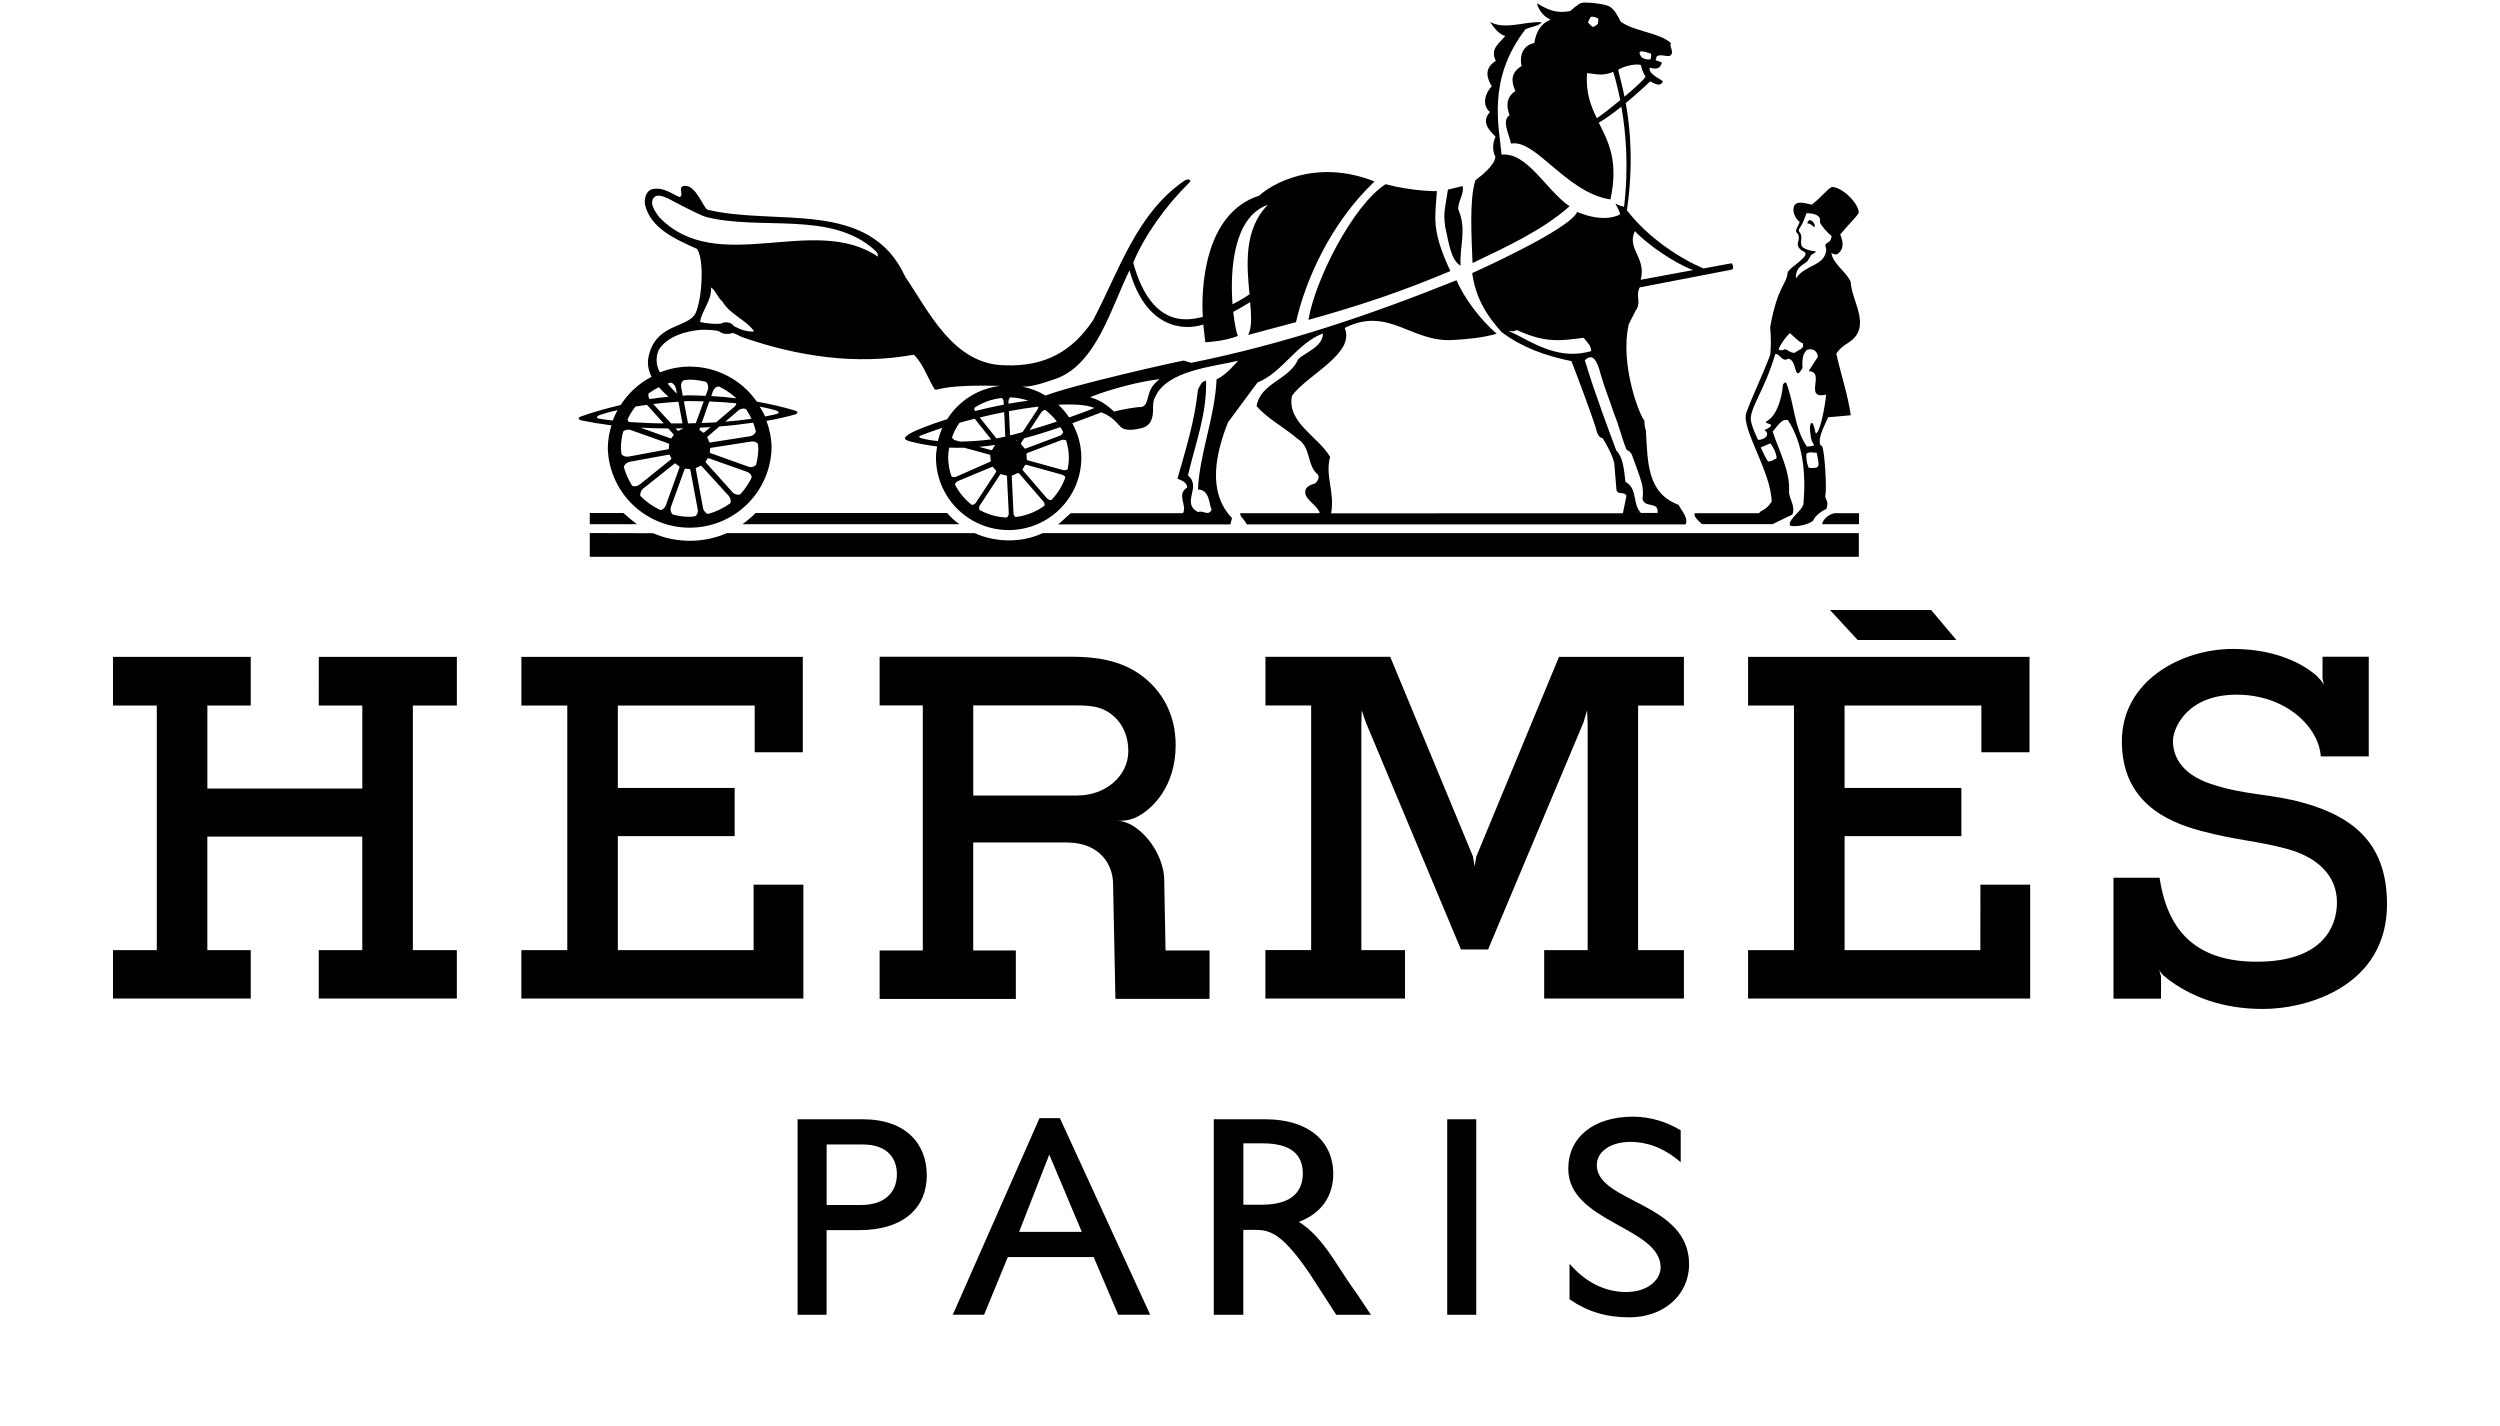 <svg xmlns="http://www.w3.org/2000/svg" width="605" height="345" viewBox="0 0 605 345" fill="none"><path d="M77.137 170.735H87.68V190.832H50.182V170.735H60.677V158.96H27.342V170.735H37.949V229.928H27.342V241.647H60.677V229.928H50.174V202.464H87.672V229.928H77.137V241.647H110.552V229.928H99.914V170.735H110.56V158.96H77.145M479.248 229.928H446.391V202.344H474.654V190.673H446.383V170.735H479.495V182.049H491.138V158.96H423.033V170.735H434.142V229.928H423.033V241.647H491.298V214.095H479.256M194.416 214.095H182.374V229.928H149.517V202.344H177.788V190.673H149.517V170.735H182.637V182.049H194.281V158.96H126.175V170.735H137.284V229.928H126.167V241.647H194.416M449.557 154.879H473.442L467.333 147.615H442.85M557.721 194.365C549.387 191.994 543.502 192.535 535.024 189.71C527.368 187.148 525.853 182.454 525.853 179.344C525.853 176.217 529.234 168.11 541.261 168.11C553.303 168.11 561.182 176.05 561.628 183.043L561.676 183.011V183.043H573.24V158.936H562.051V164.187L562.402 165.826C562.322 165.588 562.003 164.927 560.823 163.758C560.807 163.734 560.807 163.718 560.807 163.694C557.258 160.512 550.495 157.043 540.327 157.043C528.006 157.043 513.492 164.665 513.492 179.399C513.492 193.76 523.891 198.772 532.711 201.095C541.548 203.434 546.053 203.434 553.422 205.423C560.775 207.412 565.544 211.836 565.544 218.392C565.544 224.597 561.716 232.736 546.149 232.736C530.558 232.736 524.402 224.351 522.599 212.353L522.472 212.409H511.466V241.671H522.966V236.197L522.934 236.158L522.52 234.71C522.52 234.71 522.934 235.688 524.242 236.595L524.354 236.754C530.175 241.21 537.815 244.169 547.609 244.169C558.534 244.169 577.658 238.576 577.658 218.766C577.626 204.588 570.082 197.905 557.721 194.357V194.365ZM373.692 229.928V241.647H407.505V229.928H396.42V170.735H407.505V158.96H377.281L357.264 207.285L356.849 209.656L356.45 207.245L336.433 158.952H306.24V170.727H317.301V229.92H306.224V241.639H340.014V229.928H329.447V175.493L329.527 171.897L330.508 174.761L353.555 229.777H360.111L383.238 174.745L384.083 171.849L384.211 175.111V229.928M142.723 124.145V126.85H154.127C152.999 126.002 151.913 125.099 150.873 124.145H142.723ZM449.884 124.192H443.951C442.3 124.511 441.08 125.903 440.944 126.85H449.876V124.184L449.884 124.192ZM142.723 134.742H449.836V129.014H252.314C247.266 131.416 240.862 131.305 235.87 129.014H175.898C170.236 131.496 163.713 131.48 158.035 129.037L142.723 128.998V134.726V134.742ZM229.203 124.145H182.821C182.661 124.463 180.54 126.293 179.679 126.85H232.153C231.066 126.068 230.075 125.16 229.203 124.145Z" fill="black"></path><path d="M147.986 102.886C147.418 104.698 147.114 106.581 147.085 108.479C147.23 113.626 149.382 118.513 153.081 122.102C156.781 125.691 161.738 127.7 166.899 127.701C172.06 127.702 177.017 125.696 180.719 122.108C184.42 118.52 186.573 113.634 186.72 108.487C186.72 106.148 186.242 103.928 185.492 101.844C187.773 101.446 190.006 100.969 192.207 100.356C193.244 100.078 193.204 99.608 192.391 99.362C189.456 98.463 186.33 97.77 183.14 97.182C181.319 94.57 178.892 92.436 176.066 90.962C173.241 89.488 170.099 88.718 166.911 88.716C164.359 88.716 161.95 89.234 159.733 90.109C159.701 90.093 159.67 90.045 159.654 90.029C159.202 89.217 158.946 88.312 158.904 87.384C158.863 86.456 159.037 85.532 159.414 84.683C161.432 81.405 165.906 80.124 169.582 79.814C170.818 79.75 173.785 79.893 174.104 80.243C174.822 80.816 176.058 81.023 177.374 80.562C178.634 81.039 178.953 81.413 180.388 81.858C193.021 86.155 207.009 88.422 221.14 85.836C223.349 87.921 224.569 91.581 226.116 94.111C226.531 94.747 227.034 93.633 233.996 93.395C236.452 93.299 239.466 93.315 242.09 93.379C236.667 93.999 232.002 97.038 229.235 101.43C224.88 102.815 221.523 104.135 220.263 104.899C218.716 105.83 218.429 106.347 220.263 106.824C222.48 107.405 224.633 107.779 226.778 108.042C226.635 108.917 226.507 109.816 226.507 110.731C226.507 115.385 228.36 119.848 231.659 123.138C234.957 126.429 239.431 128.278 244.096 128.278C248.761 128.278 253.234 126.429 256.533 123.138C259.831 119.848 261.684 115.385 261.684 110.731C261.684 107.708 260.847 104.899 259.499 102.417C261.716 101.621 264.045 100.746 266.517 99.791C268.431 100.483 269.731 101.621 271.103 103.212C272.219 104.469 274.747 103.976 276.247 103.61C278.679 102.974 279.054 101.04 279.038 98.837C279.038 97.834 279.086 96.848 279.564 96.052C282.411 89.584 293.791 88.732 299.629 87.3C299.629 87.3 296.575 90.96 294.413 91.772C293.975 101.215 290.346 109.434 289.908 118.44C292.659 118.552 292.539 121.623 293.201 123.373C292.436 125.028 291.112 123.373 289.908 123.93C285.729 121.623 290.897 117.899 287.483 115.043C289.238 107.485 292.109 100.125 291.869 92.114C290.777 92.225 290.354 93.434 289.9 94.31C289.126 101.892 286.933 108.805 284.955 115.823C285.832 116.26 287.372 116.698 287.268 118.019C284.62 119.665 287.372 122.315 286.271 124.192H259.117L256.102 126.898H297.747L298.146 125.37C292.005 119.005 294.318 109.458 297.165 102.218L304.31 92.559C310.252 90.252 313.88 83.012 320.148 80.705C320.148 83.784 316.297 85.105 314.207 86.855C312.022 92.01 305.084 92.559 304.095 98.272C306.727 101.343 310.674 103.316 313.984 106.172C317.397 108.264 316.169 112.648 318.928 114.844C319.375 115.504 318.928 116.491 318.147 117.04C315.252 117.732 315.34 119.681 317.086 121.304C318.203 122.339 319.479 123.691 319.335 124.2H300.116C300.116 125.076 300.897 125.41 301.742 126.905H407.888C408.686 125.41 406.955 123.644 406.214 122.172C398.717 119.347 398.757 112.274 398.318 104.477C398.398 104.159 397.888 103.419 397.968 101.812C396.851 100.762 391.923 88.247 394.164 78.453L395.798 75.231C397.338 73.027 395.703 71.85 396.795 69.55L419.165 65.238C419.564 65.031 419.46 64.124 419.037 63.711L412.243 64.968C406.844 62.7 398.925 57.688 393.709 50.886C395.328 39.858 394.522 30.916 393.43 24.949C396.7 22.244 399.363 19.682 399.363 19.682C401.62 21.035 402.107 20.398 402.418 19.666C402.059 19.252 398.709 17.836 399.259 16.388C401.373 16.945 401.843 16.293 402.17 15.115L400.687 14.59H400.639L400.878 13.794C401.309 12.919 403.303 13.747 404.068 13.524C405.4 12.713 403.909 11.495 404.355 10.397C401.245 7.772 395.631 7.692 392.234 5.25C391.181 3.293 390.75 2.465 389.65 1.67C388.517 0.874 383.589 0.42 382.672 0.715C381.771 1.033 380.04 2.648 380.04 2.648C376.507 3.388 374.378 2.25 371.945 0.778C371.945 0.778 372.464 3.563 375.247 4.741C372.791 5.743 371.706 7.812 371.307 10.405C367.926 11.089 367.798 14.447 368.237 15.975C365.47 17.621 365.741 19.809 366.722 22.021C364.25 23.676 364.624 26.063 365.326 27.885C363.253 29.158 365.326 32.69 365.645 34.759C371.603 33.533 379.043 46.653 389.729 48.268C391.739 38.904 389.219 34.313 386.906 29.691C388.645 28.68 390.535 27.288 392.369 25.824C393.438 31.751 394.203 40.336 393.007 50.146C392.927 50.066 392.848 50.002 392.8 49.923C392.13 49.923 391.46 49.477 390.918 49.263C391.029 49.581 392.258 51.53 392.01 51.888C392.01 51.888 388.549 54.171 381.683 51.291C379.849 55.572 356.275 66.09 356.275 66.09C357.152 72.582 360.246 76.894 363.436 80.41C368.5 84.15 373.907 86.075 380.295 87.396C381.635 90.849 385.957 102.337 386.356 104.183C386.787 106.029 387.816 106.029 387.816 106.029C388.43 106.856 390.447 110.516 390.67 112.274L391.173 118.48C391.388 119.896 393.246 118.83 393.597 120.039L392.736 124.208L322.118 124.224C323.107 119.292 320.587 114.979 321.895 110.588C319.056 105.655 311.352 102.25 312.66 95.773C316.408 90.618 328.052 85.59 325.42 79.36C336.003 74.006 341.585 82.94 351.609 82.28C355.102 82.089 358.994 81.707 362.192 80.768C358.237 77.347 354.457 72.319 352.463 67.824C331.457 76.257 311.025 83.203 288.249 87.809L286.494 87.253C284.764 87.515 259.675 93.14 253.024 95.726C251.278 94.678 249.361 93.943 247.362 93.554H247.944C250.073 93.554 253.327 92.424 255.632 91.621C265.377 88.072 268.966 74.229 273.336 65.429C277.164 79.114 286.048 80.227 291.2 78.525L291.678 82.821C291.678 82.821 296.176 82.662 299.557 81.309C299.214 80.498 298.76 78.326 298.441 75.47C300.49 74.412 301.599 73.64 302.532 73.099C302.811 76.345 303.01 79.408 302.037 81.055L313.633 77.968C315.866 67.967 321.927 54.068 332.637 43.916C318.258 38.212 307.484 44.728 304.749 47.337C291.216 51.649 290.673 70.282 291.08 76.695C288.735 77.156 278.894 80.562 274.237 63.568C276.948 57.044 282.092 49.788 287.874 44.131C288.376 43.709 287.794 43.041 286.638 43.717C275.018 51.673 270.768 65.676 264.524 77.499C259.627 84.842 253.016 88.82 243.103 88.398C230.726 88.207 224.737 75.326 219.067 66.965C210.374 47.974 187.885 54.792 171.169 50.734C170.236 50.257 168.378 44.767 165.715 44.974C163.824 45.117 165.603 47.059 164.518 47.711C162.421 46.836 160.658 45.3 158.027 45.738C156.376 46.072 155.929 47.822 156.049 49.366C157.365 55.397 163.848 58.038 168.689 60.234C170.547 63.003 169.853 72.566 168.306 75.852C166.313 79.511 158.473 78.207 156.902 86.592C156.599 88.295 156.982 89.775 157.684 91.167C154.639 92.764 152.062 95.122 150.203 98.009C146.878 98.805 143.632 99.696 140.602 100.778C139.804 101.064 139.804 101.526 140.841 101.764C143.177 102.242 145.578 102.64 148.002 102.942L147.986 102.886ZM395.639 55.93C398.51 59.056 405.368 63.806 409.754 65.358L397.05 67.705C398.486 62.334 393.597 60.274 395.639 55.93ZM397.011 12.466C397.489 12.267 398.829 12.784 399.379 12.927C399.714 13.007 399.586 13.723 399.419 14.359C398.59 14.534 397.298 14.081 397.122 13.643C396.883 13.166 396.54 12.673 397.011 12.466ZM397.114 15.728C397.274 16.659 397.657 17.717 398.207 18.512C398.191 18.942 395.838 21.114 393.127 23.405C392.457 20.088 391.771 17.804 391.612 16.897C392.688 16.134 395.599 15.306 397.114 15.728ZM384.953 4.088C385.431 3.929 386.404 4.247 386.667 4.438C386.93 4.637 386.715 5.441 386.699 5.711C386.699 5.982 385.487 6.555 385.487 6.555C385.487 6.555 384.338 5.679 384.354 5.409L384.299 5.385C384.487 4.938 384.705 4.505 384.953 4.088ZM386.444 28.617C384.945 25.593 383.732 22.395 384.051 17.717C385.503 17.693 387.608 18.64 390.391 17.383C390.391 17.383 391.253 19.976 392.106 24.225C390.033 25.951 387.879 27.63 386.444 28.617ZM367.424 81.206C362.878 78.931 365.709 80.84 367.025 79.853C374.226 83.163 377.855 82.399 383.246 81.747C384.019 82.734 385.08 83.656 385.08 84.969C378.485 86.839 373.357 84.412 367.416 81.214L367.424 81.206ZM393.366 116.61C392.943 113.126 392.744 110.659 391.133 108.996C389.857 105.528 386.157 95.885 383.525 87.197C385.12 85.622 386.356 86.441 387.417 90.761C388.43 94.246 389.65 97.126 390.575 100.038C391.803 102.966 392.728 106.864 393.669 108.917C393.669 108.917 394.498 109.06 394.961 110.166C397.274 116.61 397.88 117.645 397.489 120.716C398.047 123.126 401.445 121.161 401.134 124.137H393.924L397.098 124.113C394.913 121.806 396.46 118.369 393.366 116.61ZM252.753 122.378C250.759 123.866 248.366 124.813 245.759 125.115C245.503 125.036 245.28 124.519 245.264 124.2L244.849 115.234C244.833 115.138 244.993 115.035 245.089 114.995C245.312 114.916 245.926 114.677 246.173 114.534C246.269 114.478 246.516 114.454 246.596 114.534L252.497 121.36C252.705 121.615 252.896 122.172 252.737 122.394L252.753 122.378ZM243.629 125.243C241.237 125.163 239.004 124.487 237.034 123.397C236.875 123.174 236.93 122.585 237.114 122.323L242.042 114.828C242.09 114.749 242.282 114.749 242.393 114.78C242.601 114.844 243.087 114.979 243.366 115.019C243.478 115.019 243.685 115.178 243.685 115.282L244.124 124.272C244.14 124.59 243.884 125.147 243.621 125.227L243.629 125.243ZM231.188 106.57C230.869 106.474 230.391 106.045 230.407 105.774C230.861 104.533 231.444 103.364 232.201 102.305C233.397 101.963 234.634 101.637 235.87 101.319L239.857 106.331L239.674 106.355C237.09 106.673 234.673 106.832 232.385 106.864L231.188 106.546V106.57ZM242.409 96.307C242.648 96.402 242.888 96.911 242.888 97.222L242.928 97.922C240.535 98.383 238.19 98.9 235.941 99.473C235.798 99.179 235.726 98.837 235.846 98.677C237.76 97.381 239.993 96.585 242.385 96.314L242.409 96.307ZM241.149 106.092L237.098 101.032C239.06 100.555 241.037 100.118 243.015 99.728L243.286 105.655C242.489 105.846 241.827 105.973 241.149 106.092ZM240.766 107.684C240.75 107.739 240.766 107.795 240.734 107.843C240.543 108.115 240.37 108.399 240.216 108.694C240.168 108.798 239.977 108.949 239.857 108.933L236.946 108.137C238.19 108.01 239.458 107.899 240.774 107.676L240.766 107.684ZM246.133 106.602C246.086 106.681 245.894 106.681 245.783 106.641H245.743L246.165 106.546L246.141 106.594L246.133 106.602ZM244.435 105.368L244.156 99.505C246.596 99.043 248.996 98.662 251.285 98.391C251.258 98.635 251.188 98.872 251.078 99.091L247.465 104.565C246.397 104.883 245.408 105.13 244.435 105.368ZM252.035 99.72C252.194 99.457 252.705 99.163 252.976 99.219C254.013 100.03 254.97 100.969 255.767 102.027C253.614 102.743 251.381 103.427 249.164 104.096L252.035 99.72ZM244.06 97.707L244.044 97.15C244.028 96.816 244.283 96.227 244.538 96.171C246.054 96.211 247.489 96.505 248.845 96.967C247.25 97.174 245.671 97.412 244.06 97.699V97.707ZM243.861 96.155C243.94 96.155 244.004 96.132 244.076 96.132L244.267 96.147H243.853L243.861 96.155ZM222.982 106.053C222.201 105.814 222.384 105.575 222.855 105.376C224.426 104.756 226.188 104.143 228.038 103.547C227.584 104.565 227.241 105.631 226.97 106.729C225.623 106.627 224.288 106.395 222.982 106.053ZM229.721 108.32C230.901 108.384 232.114 108.368 233.334 108.344L239.522 110.039C239.602 110.063 239.666 110.246 239.666 110.357C239.666 110.596 239.706 111.232 239.777 111.511C239.777 111.622 239.698 111.709 239.602 111.749L231.348 115.385C231.045 115.504 230.447 115.497 230.263 115.29C229.749 113.821 229.474 112.279 229.45 110.723C229.45 109.895 229.562 109.108 229.689 108.336L229.721 108.32ZM230.638 116.411L230.614 116.356C230.614 116.38 230.63 116.396 230.638 116.411ZM231.085 117.239C231.085 116.968 231.523 116.555 231.803 116.427L240.096 112.974C240.176 112.927 240.336 113.054 240.399 113.134C240.543 113.309 240.758 113.571 240.958 113.77C241.053 113.85 241.133 114.088 241.085 114.168L236.141 121.694C235.965 121.965 235.423 122.251 235.168 122.172C233.46 120.851 232.07 119.166 231.101 117.239H231.085ZM236.005 122.832C235.926 122.776 235.87 122.729 235.798 122.689L236.013 122.824L236.005 122.832ZM254.427 120.994C254.188 121.137 253.59 120.835 253.367 120.596L247.489 113.778C247.409 113.714 247.473 113.539 247.537 113.436C247.695 113.202 247.836 112.957 247.96 112.704C248.015 112.601 248.199 112.449 248.319 112.465L257.011 114.868C257.282 114.948 257.729 115.242 257.825 115.504C257.083 117.573 255.951 119.467 254.427 120.994ZM258.399 113.515C258.255 113.754 257.601 113.834 257.282 113.754L248.63 111.367C248.526 111.343 248.47 111.16 248.47 111.049C248.471 110.717 248.45 110.384 248.406 110.055C248.382 109.943 248.446 109.705 248.542 109.657L256.947 106.474C257.242 106.363 257.825 106.419 258.024 106.618C258.399 107.922 258.662 109.267 258.662 110.699C258.662 111.654 258.558 112.608 258.383 113.523L258.399 113.515ZM257.282 104.565C257.282 104.843 256.844 105.281 256.549 105.4L257.107 105.209L248.151 108.567C248.055 108.607 247.912 108.487 247.848 108.408C247.65 108.139 247.437 107.881 247.21 107.636C247.106 107.556 247.035 107.334 247.074 107.238L247.848 106.069C250.575 105.353 253.51 104.43 256.62 103.364C256.86 103.761 257.099 104.159 257.29 104.573L257.282 104.565ZM280.649 91.756C276.757 94.556 278.591 97.858 276.183 98.518C275.306 98.391 270.409 99.282 269.643 99.632C267.993 98.097 266.31 96.8 263.774 96.132C268.599 94.158 276.247 92.201 280.649 91.756ZM264.819 98.717C263.981 99.115 261.748 99.974 258.742 101.024C257.993 99.902 257.115 98.872 256.126 97.954C259.89 97.755 262.96 97.954 264.819 98.717ZM306.83 49.565C300.945 55.468 301.703 64.284 302.388 71.221C301.033 72.208 299.358 73.035 298.273 73.64C297.635 65.127 298.544 52.429 306.83 49.565ZM159.534 52.556C158.545 51.236 157.094 49.215 158.218 47.838C159.047 46.82 160.738 47.616 161.727 48.061C162.564 48.499 169.16 52.039 170.954 52.532C184.272 55.842 201.099 50.965 211.658 60.512C212.176 60.99 212.551 61.443 212.439 62.104C196.944 51.57 173.61 67.148 159.534 52.556ZM172.071 69.566C173.171 70.227 173.61 71.977 174.822 72.964C176.8 76.257 180.54 77.355 182.518 80.204C181.85 80.256 181.178 80.208 180.524 80.06C179.232 79.806 178.722 79.424 177.637 78.947C177.063 78.016 175.619 77.705 174.487 78.31C173.586 78.469 171.09 78.35 169.431 77.912C169.75 75.271 172.302 72.741 172.063 69.558L172.071 69.566ZM156.567 97.969L160.619 102.465C157.684 102.441 154.853 102.305 152.165 102.122C151.958 101.836 151.846 101.566 151.902 101.406C152.42 100.324 153.05 99.322 153.776 98.383C154.677 98.224 155.626 98.105 156.567 97.985V97.969ZM180.588 99.083C181.082 99.799 181.481 100.563 181.864 101.351C179.87 101.645 177.749 101.868 175.516 102.043L178.682 99.338C179.479 98.701 180.388 98.837 180.588 99.083ZM177.796 98.383L173.299 102.202C172.15 102.282 170.986 102.313 169.814 102.361L171.648 97.158C173.929 97.237 176.146 97.397 178.211 97.603C178.115 97.882 178.036 98.16 177.812 98.383H177.796ZM176.696 121.814C175.101 122.975 173.299 123.834 171.353 124.383C171.002 124.336 170.332 123.795 170.141 122.999L168.386 113.508C168.354 113.388 168.402 113.237 168.522 113.189C168.858 113.08 169.179 112.931 169.479 112.744C169.582 112.664 169.718 112.72 169.798 112.807L176.297 119.936C176.935 120.684 176.911 121.543 176.696 121.806V121.814ZM162.931 105.026C163.011 105.106 163.043 105.281 162.971 105.376C162.772 105.615 162.7 105.695 162.54 105.989C162.485 106.1 162.349 106.116 162.221 106.069L154.98 103.491C157.213 103.618 159.462 103.674 161.703 103.674L162.931 105.026ZM170.109 104.668C169.891 104.468 169.65 104.295 169.391 104.151C169.263 104.088 169.231 103.992 169.279 103.857L169.415 103.491L171.935 103.364L170.42 104.637C170.34 104.716 170.204 104.748 170.109 104.668ZM168.394 102.401C167.756 102.417 167.15 102.457 166.528 102.465H166.496L165.499 97.134C165.818 97.118 166.097 97.078 166.408 97.054C167.724 97.054 169.008 97.102 170.3 97.134L168.386 102.409L168.394 102.401ZM164.183 97.214L165.156 102.465C164.239 102.48 163.322 102.48 162.389 102.465L158.083 97.77C160.06 97.532 162.086 97.349 164.183 97.214ZM165.26 103.658C165.236 103.69 165.26 103.753 165.212 103.769C164.878 103.889 164.557 104.043 164.255 104.231C164.143 104.31 164.016 104.255 163.936 104.167L163.49 103.674C164.08 103.658 164.686 103.674 165.268 103.65L165.26 103.658ZM151.543 102.067C151.567 102.003 151.623 101.931 151.647 101.852C151.619 101.929 151.584 102.003 151.543 102.075V102.067ZM150.801 104.469C150.985 104.175 151.838 103.809 152.652 104.072L161.767 107.318C161.871 107.35 161.966 107.477 161.942 107.596C161.89 107.89 161.864 108.189 161.863 108.487C161.863 108.615 161.759 108.686 161.647 108.726L152.125 110.492C151.184 110.627 150.53 110.174 150.395 109.856C150.355 109.378 150.259 108.933 150.259 108.455C150.259 107.079 150.466 105.758 150.801 104.469ZM150.961 113.014C150.993 112.656 151.543 111.94 152.365 111.757L161.855 110.023C161.914 110.01 161.976 110.019 162.029 110.048C162.081 110.077 162.122 110.125 162.142 110.182C162.237 110.452 162.269 110.58 162.445 110.866C162.501 110.977 162.469 111.089 162.365 111.184L154.813 117.247C153.999 117.859 153.138 117.724 152.939 117.486C152.071 116.096 151.405 114.59 150.961 113.014ZM153.234 117.915C153.154 117.812 153.074 117.716 153.01 117.597C153.058 117.692 153.162 117.812 153.234 117.915ZM155.012 120.079C154.837 119.809 154.964 118.806 155.634 118.249L163.178 112.243C163.258 112.131 163.394 112.107 163.497 112.203C163.713 112.402 164.056 112.656 164.343 112.815C164.462 112.879 164.502 112.974 164.439 113.118L161.169 122.203C160.818 123.118 160.084 123.476 159.757 123.413C157.998 122.579 156.395 121.448 155.02 120.071L155.012 120.079ZM160.539 123.803C160.437 123.768 160.338 123.726 160.244 123.675L160.539 123.803ZM162.82 124.519C162.517 124.336 162.102 123.516 162.357 122.705L165.659 113.587C165.691 113.468 165.802 113.388 165.922 113.412C166.217 113.468 166.48 113.492 166.823 113.492C166.959 113.492 167.038 113.603 167.062 113.73L168.841 123.238C168.984 124.153 168.562 124.749 168.243 124.94C167.796 124.972 167.349 125.076 166.887 125.076C165.475 125.076 164.135 124.861 162.836 124.519H162.82ZM178.53 120.302C178.61 120.222 178.69 120.143 178.738 120.063C178.658 120.143 178.602 120.222 178.53 120.302ZM179.112 119.626C178.817 119.809 177.876 119.745 177.278 119.132L170.826 111.94C170.747 111.861 170.715 111.701 170.802 111.598C170.966 111.409 171.105 111.201 171.217 110.977C171.273 110.858 171.409 110.834 171.52 110.898L180.771 114.176C181.728 114.55 181.967 115.306 181.888 115.608C181.17 117.069 180.249 118.422 179.152 119.626H179.112ZM181.904 115.473C182.039 115.234 182.191 114.852 182.342 114.47C182.208 114.807 182.061 115.138 181.904 115.465V115.473ZM182.964 112.473C182.837 112.776 182.007 113.221 181.154 112.951L171.951 109.657C171.847 109.625 171.752 109.498 171.767 109.378C171.815 109.076 171.847 108.933 171.847 108.607C171.847 108.479 171.959 108.408 172.071 108.368L181.776 106.856C182.733 106.737 183.339 107.19 183.435 107.517C183.451 107.835 183.514 108.153 183.514 108.471C183.514 109.848 183.307 111.176 182.98 112.465L182.964 112.473ZM182.924 104.342C182.924 104.724 182.366 105.408 181.537 105.567L171.887 107.079C171.828 107.089 171.768 107.079 171.716 107.05C171.663 107.021 171.623 106.975 171.6 106.92C171.5 106.589 171.366 106.269 171.201 105.965C171.121 105.862 171.153 105.75 171.241 105.647L174.112 103.196C176.855 102.99 179.575 102.679 182.27 102.282C182.534 102.958 182.725 103.634 182.908 104.35L182.924 104.342ZM187.893 99.362C188.515 99.561 188.73 99.974 187.941 100.189C187.111 100.412 186.106 100.587 185.149 100.786C184.79 99.942 184.312 99.171 183.849 98.399C185.349 98.685 186.72 98.996 187.885 99.354L187.893 99.362ZM172.126 95.837L172.525 94.699C172.876 93.793 173.642 93.482 173.992 93.538C175.54 94.278 176.967 95.24 178.219 96.402C176.193 96.14 174.158 95.954 172.118 95.845L172.126 95.837ZM170.866 92.416C171.161 92.631 171.552 93.49 171.305 94.286L170.763 95.797C169.287 95.734 167.828 95.654 166.352 95.67C165.97 95.67 165.611 95.75 165.22 95.75L164.845 93.713C164.702 92.774 165.14 92.169 165.467 92.018C165.946 91.978 166.392 91.875 166.863 91.875C168.251 91.875 169.574 92.098 170.866 92.416ZM162.333 92.575C162.692 92.615 163.386 93.164 163.569 93.975L163.809 95.272C162.991 94.52 162.238 93.701 161.56 92.822L162.341 92.583L162.333 92.575ZM161.775 96.02C160.228 96.163 158.689 96.338 157.165 96.577C156.846 95.957 156.83 95.384 157.006 95.177C157.764 94.62 158.585 94.127 159.446 93.697C160.132 94.477 160.914 95.256 161.775 96.02ZM145.012 100.491C146.256 100.046 147.771 99.632 149.446 99.234C149.004 100.051 148.618 100.896 148.289 101.764C147.149 101.629 145.977 101.502 145.02 101.319C144.206 101.176 144.398 100.714 145.012 100.491ZM437.73 53.368C437.395 53.646 437.284 54.028 437.555 54.084C438.065 54.179 438.352 54.354 438.943 54.895C439.262 55.054 439.182 54.561 439.102 54.291C438.783 53.527 438.113 53.066 437.746 53.368H437.73Z" fill="black"></path><path d="M425.768 124.192H410.089C409.89 125.251 411.126 126.022 411.844 126.842H428.966L433.751 124.519C434.596 122.45 432.89 120.62 432.953 118.949C433.241 113.969 430.457 109.004 428.99 104.446C429.947 103.435 431.143 101.104 432.714 101.725C436.383 107.421 437.06 114.693 436.438 121.933C436.064 123.723 433.009 125.354 433.105 127.041C433.161 127.629 437.172 127.375 438.831 125.967C439.126 124.805 441.279 123.373 441.973 123.206C442.739 121.018 441.542 121.09 441.734 119.769C442.117 118.854 441.606 108.988 440.92 107.93C440.665 107.771 440.577 107.771 440.561 107.795C439.796 105.838 441.662 102.838 442.412 100.985L447.882 100.491C447.228 95.638 445.49 90.594 444.389 85.614C445.059 84.452 446.271 83.545 447.38 82.885C453.146 79.09 448.066 72.972 447.874 68.246C446.894 65.795 443.512 63.886 443.201 61.181C443.903 61.722 444.437 61.499 444.589 61.539C446.24 60.409 446.16 58.778 445.338 56.733C447.843 53.758 449.374 52.389 449.836 51.443C449.677 48.952 445.665 45.237 443.313 45.237C441.925 46.001 441 47.544 438.448 49.517C438.368 49.62 435.386 48.483 434.485 49.438C433.607 50.154 433.91 52.461 435.521 53.71C435.322 54.323 435.139 54.561 434.804 55.301C434.628 55.667 434.548 56.057 434.78 56.272C435.306 56.749 435.497 57.489 435.123 58.627C434.724 59.836 436.08 60.727 436.558 60.902C436.638 60.926 436.797 61.093 436.957 61.3C437.132 62.637 432.587 65.039 432.587 66.074C432.228 69.2 430.274 68.89 428.376 79.161C428.615 81.652 428.583 83.855 428.408 85.82C426.079 91.963 424.181 95.503 422.602 99.942C421.294 103.602 428.631 114.2 428.743 121.424C427.148 123.811 425.872 123.468 425.768 124.185V124.192ZM437.675 113.189C437.3 112.211 436.989 110.826 437.18 109.8C437.818 109.187 439.014 109.641 439.62 109.545C440.362 112.967 440.546 113.444 437.683 113.205L437.675 113.189ZM437.73 62.613C437.938 62.454 438.129 61.944 438.249 61.761C440.665 60.218 438.998 61.332 436.598 60.067C435.816 59.669 435.8 58.921 435.896 57.863C436.04 56.55 435.497 56.296 435.29 55.874C435.21 55.699 435.585 55.054 435.896 54.601C436.454 53.758 436.957 52.007 437.22 51.578C441.223 51.737 440.33 53.503 440.434 53.821C440.753 54.681 442.428 56.526 443.249 57.107C443.01 59.526 441.112 58.102 441.957 60.306C441.734 64.49 436.749 63.965 434.62 67.402C434.405 63.997 437.411 64.005 437.73 62.605V62.613ZM433.185 80.625C434.269 81.604 435.418 82.837 436.247 83.044C436.821 84.476 435.051 84.675 434.413 85.351C432.922 85.574 432.363 83.999 431.494 84.715C431.295 84.874 430.401 84.691 430.417 84.516C430.896 83.243 432.228 81.413 433.177 80.617L433.185 80.625ZM423.734 101.947C423.176 99.051 427.036 94.548 429.604 85.717C430.657 85.351 431.215 87.762 432.714 86.831C435.027 86.887 434.038 92.893 436.191 89.075C436.143 87.388 436.096 85.494 437.435 84.595C438.887 84.261 439.828 85.073 439.923 86.346L437.691 89.814C441.917 89.974 436.335 96.752 441.917 95.511C441.734 98.057 440.362 105.193 439.381 104.835C438.616 100.881 437.994 102.528 437.994 103.69C438.153 105.225 438.121 106.474 439.03 107.716C438.727 108.034 437.595 108.002 437.276 108.074C434.118 103.578 434.245 97.412 432.212 92.528C431.869 92.511 431.438 92.925 431.454 93.283C431.215 96.227 430.066 100.476 427.642 101.876C426.127 102.767 430.976 102.226 427.004 104.088C428.519 105.09 427.124 106.451 425.457 106.451C424.628 104.684 423.99 103.22 423.742 101.939L423.734 101.947ZM427.921 111.702C427.347 111.033 426.462 109.1 426.103 108.264L428.416 107.31C429.133 108.105 429.851 109.585 429.955 110.89C429.436 111.168 428.719 111.646 427.921 111.702ZM353.476 64.284C353.133 59.59 355.071 55.611 352.877 50.599C352.901 48.531 354.353 46.939 353.962 45.03L350.397 45.889C349.855 49.835 349.201 51.14 349.735 54.856C350.676 59.112 351.155 62.987 353.468 64.291L353.476 64.284ZM316.647 77.411C330.285 73.592 339.695 70.33 350.995 65.596C346.29 55.572 347.327 52.676 347.726 46.263C347.726 46.263 341.984 46.343 335.309 44.576C327.398 49.668 318.163 67.896 316.647 77.411ZM363.444 80.315C363.795 80.745 362.71 79.599 363.444 80.315ZM379.833 49.923C374.091 45.977 369.641 36.795 363.38 37.416C362.774 30.653 359.816 19.173 369.178 7.064C370.39 6.507 372.368 6.292 373.134 5.409C369.306 5.011 364.266 7.374 360.613 5.305C360.613 5.305 362.304 8.249 364.266 8.695C362.974 10.445 360.47 11.694 361.993 14.741C358.867 16.595 360.047 19.372 361.012 20.867C359.449 22.474 358.5 25.363 360.573 27.121C358.021 29.85 361.187 32.165 361.929 33.088C360.637 35.817 361.881 37.925 361.881 37.925C361.833 39.89 358.324 42.699 357.056 43.606C355.541 48.22 356.123 57.505 356.354 63.655C364.888 59.581 373.261 55.707 379.833 49.923ZM281.741 213.038C281.741 208.184 278.496 202.456 274.038 199.767C272.948 199.107 271.719 198.709 270.449 198.605C271.533 198.669 273.001 198.589 274.38 198.017C274.426 197.998 274.475 197.988 274.524 197.985C279.038 195.98 284.509 190.148 284.509 180.322C284.509 173.058 281.374 167.195 276.055 163.336C271.079 159.74 265.177 158.929 259.284 158.929H212.87V170.703H223.317V230.016H212.87V241.743H245.83V230.008H235.519V203.88H258.303C266.158 203.976 269.197 209.131 269.356 213.563L269.93 241.727H292.707V230.016H282.06L281.741 213.038ZM260.767 192.511H235.527V170.711H259.412C261.884 170.711 264.962 170.632 267.363 171.849C270.297 173.337 273.049 176.543 273.049 181.778C273.049 187.825 267.498 192.511 260.767 192.511ZM208.747 270.862H193.013V318.177H200.03V297.698H207.814C219.138 297.698 224.282 291.89 224.282 284.459C224.282 276.964 219.417 270.862 208.747 270.862ZM208.46 291.603H200.046V276.964H208.755C215.135 276.964 217.049 280.704 217.049 284.157C217.049 288.89 213.691 291.603 208.46 291.603ZM251.564 270.584L230.574 318.161H238.151L243.892 304.214H264.667L270.608 318.161H278.344L256.493 270.584H251.548H251.564ZM246.62 298.111L253.925 279.415L261.796 298.111H246.62ZM350.23 270.862H357.248V318.177H350.23V270.862ZM386.428 281.961C386.428 278.619 389.841 276.336 394.594 276.336C398.103 276.336 402.354 277.45 406.732 281.269V273.551C403.271 271.405 399.283 270.257 395.208 270.233C385.734 270.233 379.522 275.142 379.522 282.852C379.522 295.82 401.875 296.934 401.875 306.72C401.875 309.345 399.228 312.671 393.462 312.671C388.374 312.671 383.621 310.236 379.825 305.829V314.421C384.147 317.405 388.677 318.797 394.291 318.797C402.625 318.797 408.758 313.371 408.758 305.964C408.789 290.903 386.428 291.054 386.428 281.961ZM325.42 308.804C321.616 302.917 318.849 298.541 314.335 295.693C319.654 293.688 322.645 289.583 322.645 284.117C322.645 275.938 316.36 270.87 306.296 270.87H293.728V318.185H300.881V297.634H303.88C307.532 297.634 310.523 298.748 317.094 308.454L323.37 318.177H331.768L328.075 312.671C327.152 311.409 326.266 310.12 325.42 308.804ZM305.483 291.54H300.897V276.686H305.491C312.429 276.686 315.204 279.391 315.284 283.83C315.34 287.808 313.162 291.532 305.491 291.532L305.483 291.54Z" fill="black"></path></svg>